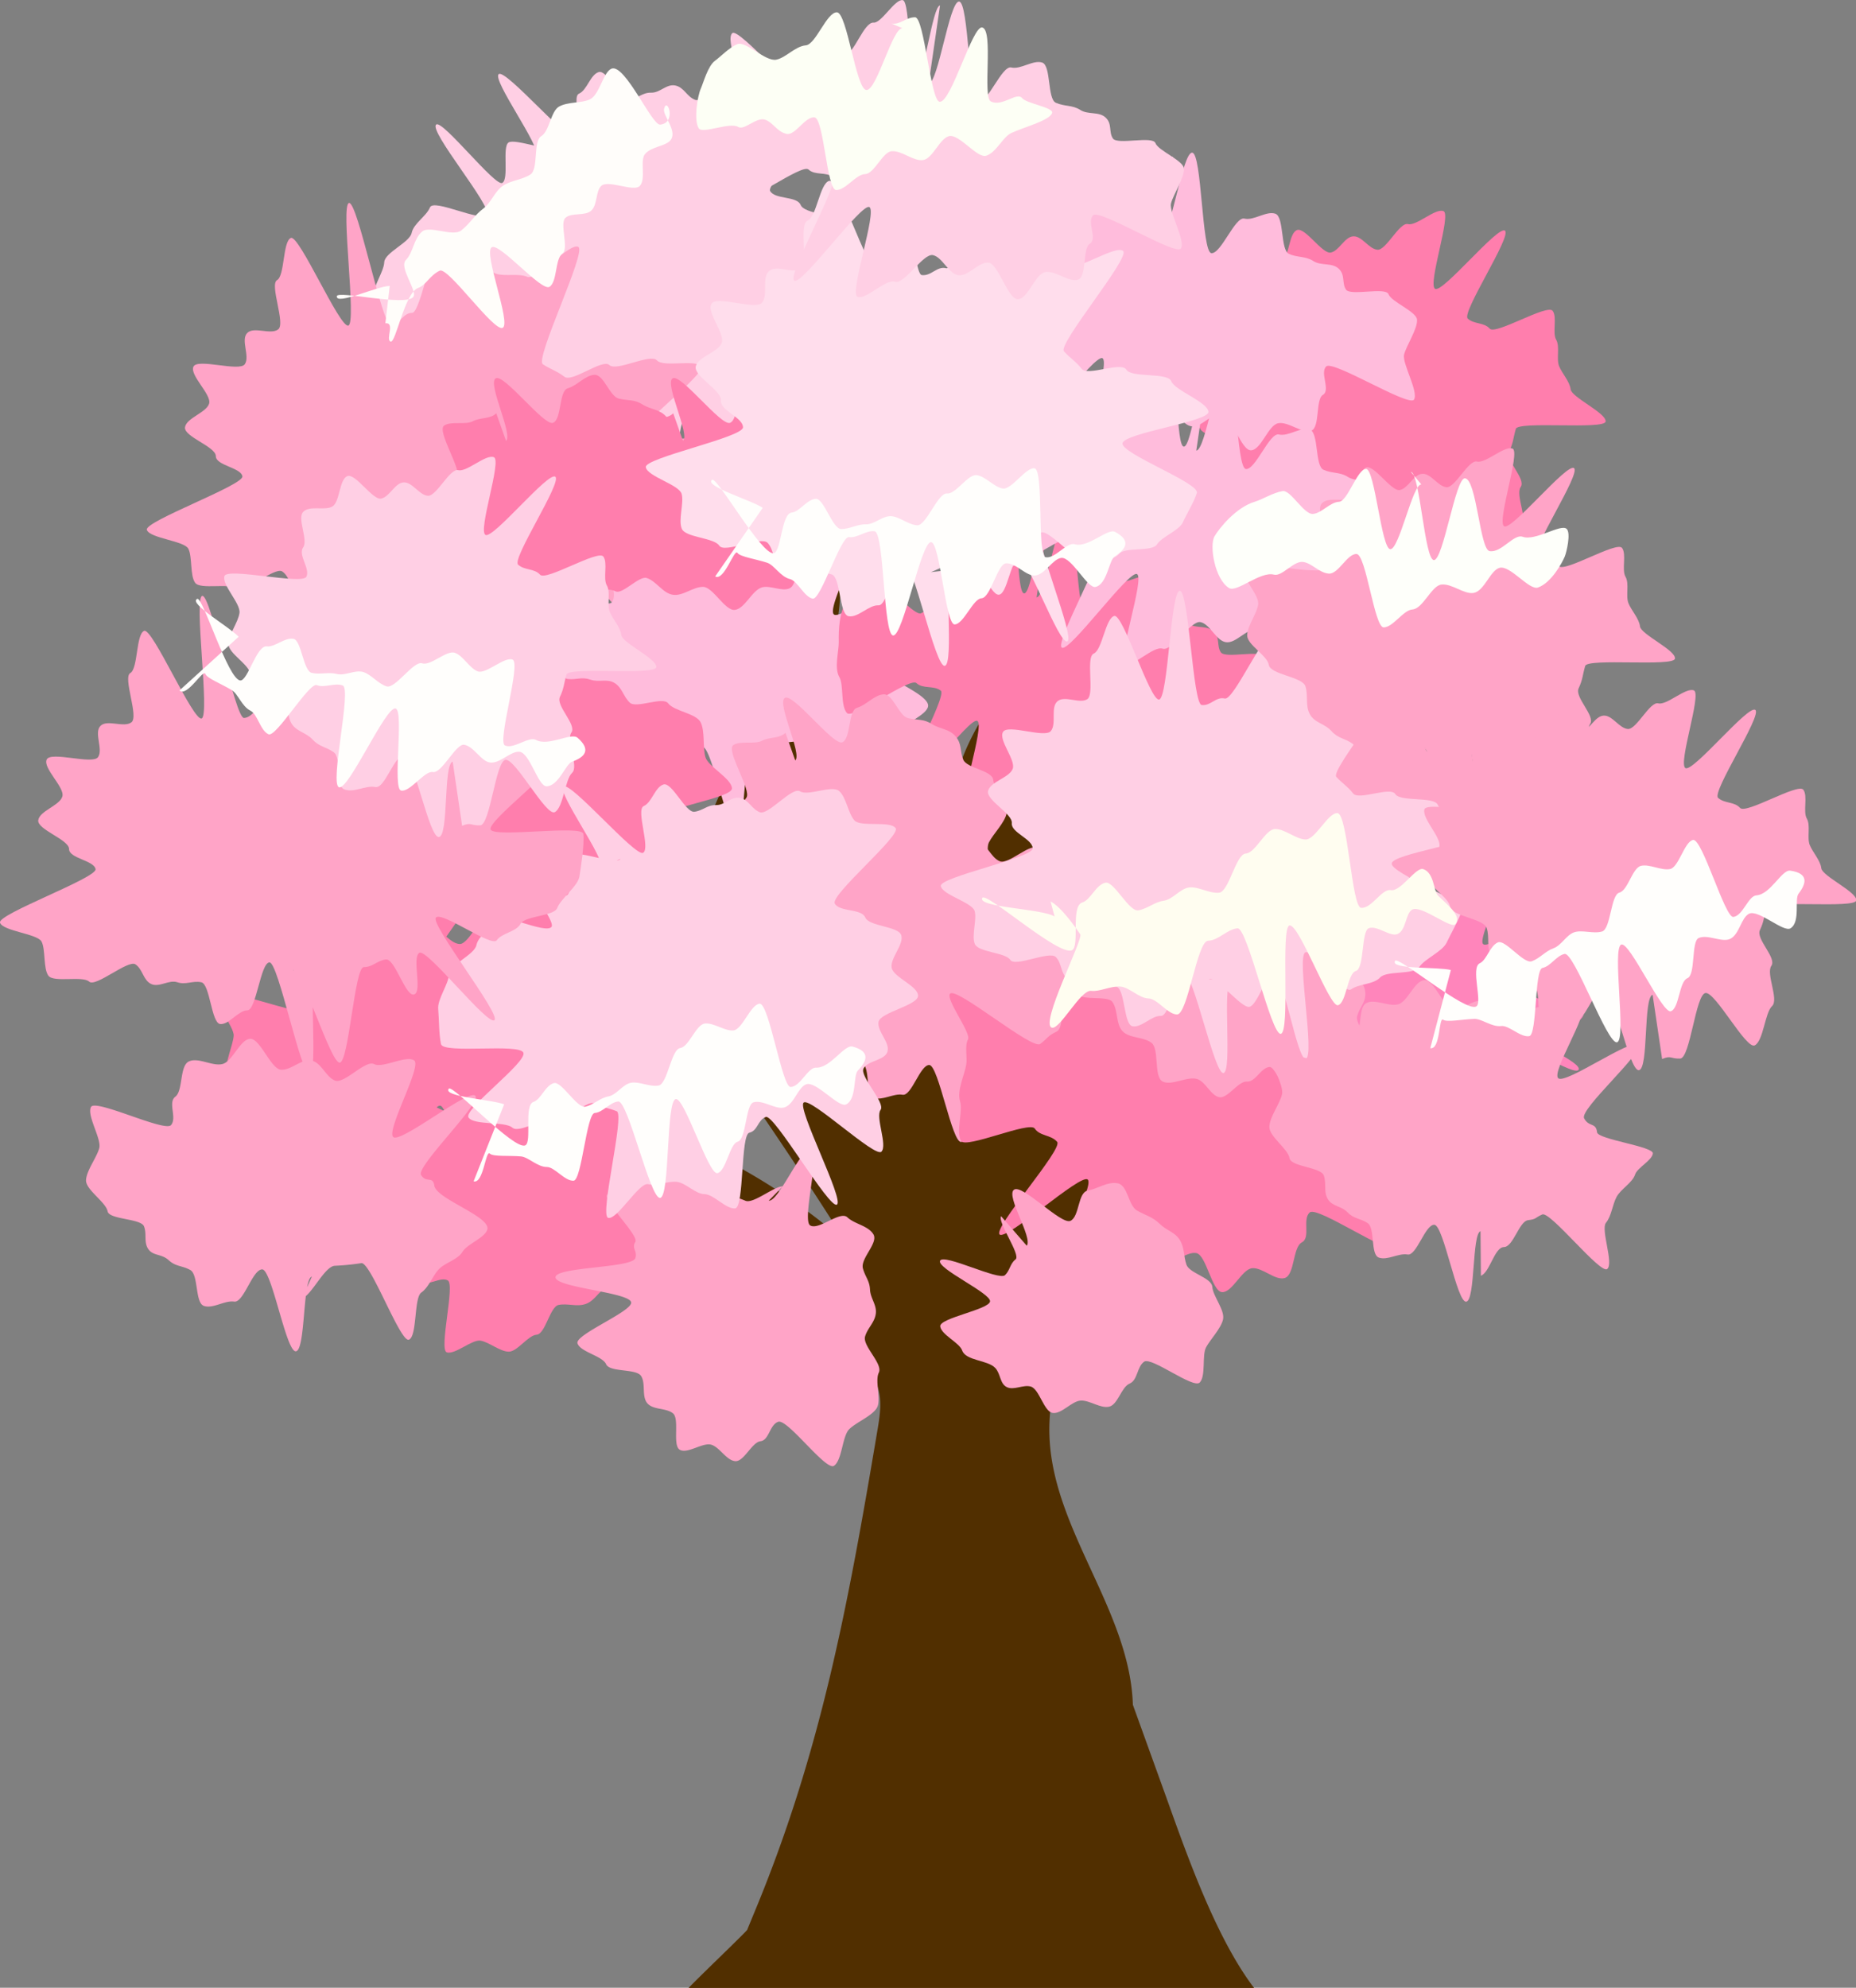 <svg xmlns="http://www.w3.org/2000/svg" viewBox="0 0 429.99 460.38"><rect x="0" y="0" width="429.99" height="460.38" fill="#808080" stroke="none"/><defs><style>.cls-1{fill:#512f00;}.cls-2{fill:#ff7ead;}.cls-3{fill:#ffbcdc;}.cls-4{fill:#ffcfe4;}.cls-5{fill:#ffa4c7;}.cls-6{fill:#ff85bb;}.cls-7{fill:#ffddec;}.cls-8{fill:#fffdfa;}.cls-9{fill:#fffefc;}.cls-10{fill:#fffdf0;}.cls-11{fill:#fdfff5;}.cls-12{fill:#fefffa;}</style></defs><title>アートボード 1</title><g id="レイヤー_3" data-name="レイヤー 3"><path class="cls-1" d="M173.09,447c-1.72,1.89-11.83,11.53-13.55,13.42h131C281.72,448.84,275,429.69,270.1,416l-8-22.15.36,1c-.7-21.89-18.57-40.41-19.33-62.3-.36-10.44,3.23-20.56,6.79-30.37,2.95-8.13,5.92-16.3,10.12-23.85,13.87-24.89,39.42-40.51,63-56.45,5.17-3.49,11-9.2,8.48-14.91A45.09,45.09,0,0,1,305,222.31c-8.34,1.44-17.11.51-25.12,3.24-9.51,3.23-17.15,11.36-27.09,12.84a11.11,11.11,0,0,1-6.64-.73c-4.51-2.28-5.47-8.19-5.87-13.23-1-12.61-1.78-26.23,5-36.91,3.16-5,8-9.7,7.53-15.57-.2-2.31-1.24-4.47-1.55-6.77-1.4-10.36,11.87-17.53,12.62-28-12.1,5.12-23.41,12.54-31.72,22.72s-13.41,23.26-12.61,36.37c.86,14.06,8.21,28.36,3.45,41.61-1.21,3.35-4,6.87-7.55,6.31a9.27,9.27,0,0,1-4.09-2.23c-12.14-9.63-25.1-20.57-28-35.8-1.68-8.92.43-18.07,2.52-26.9l6-25.24c1.89-8,3.78-16.21,2.21-24.23s-7.63-15.78-15.76-16.58c10.51,17.66,4.38,40.53-5.28,58.67-5.84,11-13.14,22.86-10.06,34.89a140,140,0,0,1-52.08-66c-3.69-9.77-8.76-22-19.2-22.24a157.48,157.48,0,0,0,23.57,57.62c6,9,12.88,17.31,19.61,25.74a945.16,945.16,0,0,1,61,85.76A141,141,0,0,0,144.43,259c-6.68-2.05-13.59-3.64-19.73-7a38.51,38.51,0,0,1-18.38-23c1.25,16.41,9.84,33.17,24.85,39.94,4.58,2.07,9.54,3.14,14.15,5.15,16.27,7.1,25.65,24.66,41.07,33.46,6.53,3.73,14.82,6.67,17,13.87,1,3.25.42,6.74-.15,10.08-6.75,40.07-13,74.36-28.65,111.85"/></g><g id="レイヤー_2" data-name="レイヤー 2"><path class="cls-2" d="M324.87,119.39c-2.19.71-.88,17.12-3.17,17.47S315.87,118,313.56,118s-4.35,7.72-6.61,7.28-5,1.42-7.18.55-.56-7.3-2.47-8.62-3.3-1.15-4.86-2.91-3.91-1.85-5-3.92-.3-4.17-1-6.42-8.14-2.69-8.5-5c-.34-2.14-5-4.61-5-6.79s2.25-5,2.55-7.2-4.09-6.44-3.49-8.52,18.09,2.08,19,.13-2-5-.76-6.79-1.52-6.82.08-8.3,5-.12,6.73-1.2,1.53-6.21,3.41-7,5.89,5.64,7.87,5.2,3.15-3.62,5.18-3.75,3.59,2.92,5.61,3.1,5.1-6.44,7.07-5.94,6.35-3.75,8.24-3-3.74,17-1.95,18,14.52-14.7,16.18-13.48-10.14,19-8.62,20.37,3.73.81,5.1,2.33S358.5,70.31,359.72,72c1.09,1.46-.13,5.08.8,6.67s0,4.41.68,6.12,2.47,3.55,2.68,5.39,8.35,5.51,8.1,7.45-20.26-.17-20.8,1.7c-.63,2.17-.54,3.1-1.52,5.18s3.95,6.42,2.65,8.27,1.81,7.8.16,9.33-2,8.05-4,9.09-9.12-12.46-11.42-12.12-3.52,15.11-5.87,15.18-2-.8-4.18.1"/><path class="cls-3" d="M269.15,54.36c2.2-.07,4.79-19.12,7.05-19s2.2,23,4.43,23.27,5.49-8.53,7.66-8,5.06-1.83,7.16-1.14,1.16,8.41,3.16,9.31,3.83.48,5.66,1.66,4.34.29,5.9,1.79.64,3.3,1.67,4.83,9.21-.68,9.85,1.07,6.44,4,6.6,5.86c.18,2.11-2.52,6.1-3,8.13s3.39,8.55,2.31,10.4-18.78-9.19-20.34-7.68,1.09,5.49-.79,6.61c-1.71,1-.62,7.54-2.69,8.29s-5.3-2.19-7.64-1.74-3.92,6.13-6.28,6.28-4.6-8.39-6.93-8.48-4.59,3.23-6.89,2.92-3.65-4.14-5.89-4.65-6.62,6.86-8.79,6.15-6.77,4.32-8.71,3.5,4.62-19.81,2.76-20.78S239.76,101.17,238,100,248.6,77.26,246.94,76s-4.1-.32-5.63-1.74-14.73,8.5-16.1,6.94c-1.55-1.76-.69-6.48-1.77-8.35-1.23-2.11-.09-6-.13-8.09-.06-2.84.11-7,1.81-9.43,1.18-1.7-3.2-11.16-1.46-12.66,1.59-1.37,16.69,16.51,18.7,15.43S244,56.63,246.2,56s1.39-8.15,3.65-8.39c2.1-.22,4.28-7.54,6.55-7.37,1.82.14,4.9-5.49,6.74-5.21s1.26,18.27,3.08,18.47,3.76-17.08,5.56-17.22"/><path class="cls-4" d="M124.12,35.79c1.42-1.5-10.19-17.31-8.58-18.62S132.26,33.6,134,32.51s-1.75-10,.14-10.82,2.6-4.4,4.58-5,5.12,6.61,7.17,6.32,2.95-1.6,5-1.55,3.5-2.07,5.55-1.66,2.63,2.55,4.59,3.32,7.48-6,9.33-4.84,7.32-1.49,9-.11S181.52,23.45,183,25s8.25,0,9.53,1.77-15.23,15.49-14.1,17.48,6.18,1.1,7.06,3.21,7.72,2,8.35,4.14-2.58,5.23-2.24,7.47,6.1,4.23,6.12,6.5-8.83,3.86-9.16,6.11,2.77,4.76,2.05,6.92c-.66,2-4.57,2-5.52,3.83s5.16,7.95,3.94,9.61,1.67,8.2.2,9.67-16.35-12.62-18-11.38S180.7,113,178.88,114,164.36,93,162.42,93.74s-1.81,3.17-3.83,3.65-1.16,17.29-3.26,17.52-5-3.28-7.11-3.3-4.3-2.6-6.4-2.84-4.6,1-6.68.53-7.23,8.42-9.26,7.8,3.93-23.91,2-24.69-3.28-.85-5.18-1.79-7.07,5-9,3.8-8.3,3.3-10,1.79-8.88-.48-10.15-2.35,13.56-12.75,12.71-15-18.59.33-19.09-2-.44-5.82-.65-8.12,2.4-5.75,2.5-8,5.89-4.57,6.35-6.79,3.38-3.83,4.25-5.92,11.8,3.49,13.16,1.67S99.18,30.23,101.07,28.84c1.49-1.1,13.65,14.44,15.29,13.53S116.28,34,117.82,33s9.83,2.4,11,.92"/><path class="cls-5" d="M107.27,134.43c-2,.52.53,22.94-1.54,23.28s-7.24-26-9.32-25.82S93.38,143,91.3,143s-4.24,3.38-6.29,3.17-2.35-9.25-4.37-9.67-3.59.66-5.55,0-4.21,1.28-6.07.4-1.93-3.41-3.64-4.55-9.22,5.4-10.73,4-8.2.28-9.43-1.36-.63-6.08-1.59-7.91-8.94-2.4-9.61-4.36,22.52-10.37,22.14-12.41S50,107.83,50,105.64s-7.43-4.5-7.14-6.67,5-3.41,5.59-5.51-4.57-6.56-3.63-8.55,10.66,1.26,11.9-.56-1-5.6.54-7.21,5.42.49,7.19-.85-2.07-10.4-.26-11.41,1.29-9,3.21-9.77S78.71,76,80.7,75.41s-1.87-28.06.16-28.4,7.62,28.42,9.68,28.28,2.88-2.88,4.94-2.83,5.29-19,7.33-18.81,4,4.79,6,5.22c2.24.48,4,3.84,6.13,4.53s5.15-.17,7.23.72,9.81-8,11.81-6.94-10.12,25.93-8.22,27.18,3.18,1.5,5,2.9,8.79-4.25,10.44-2.7,9.45-2.77,11-1.09,9-.34,10.21,1.41-15.61,14.31-14.74,16.25,21.18-1.15,21.47,1-.54,7.71-.91,9.92-4.38,5.15-5.13,7.25c-.68,1.89-7.54,1.82-8.5,3.66s-4.32,2.13-5.52,3.81-12.67-6.75-14.09-5.26,15.17,22.52,13.55,23.77S133,128.71,131.18,129.67s.74,9-1.23,9.65-4.44-8.33-6.52-8.1-3,1.76-5.15,1.77-3.45,22-5.58,22.13-8.79-22-10.84-21.34"/><path class="cls-2" d="M117.24,102.12c1.66-1.48-4.33-13.24-2.42-14.48s11.3,11.22,13.34,10.28,1.27-7.39,3.41-8,4-3,6.16-3.11,3.5,5,5.66,5.52c2.43.54,3.53.13,5.49,1.36s4,1.07,5.52,2.87.94,3.38,1.77,5.39,6.74,2.48,6.94,4.68,3.55,5.53,3.11,7.72-3.09,4.75-4.12,6.77c-.88,1.74.81,6.66-.47,8.23s-12.93-6.82-14.45-5.49-.55,4.69-2.23,5.78-1.2,5.77-3,6.61-4.57-.78-6.45-.2c-2.3.71-3.89,4.87-6.21,5.2s-5.07-5.31-7.41-5.33-4.65,2.19-7,1.83-3.83-3.18-6.05-3.88c-1.8-.57-5.67,3.95-7.25,3.07s-7.35-.15-8.43-1.61c-1.48-2,10.17-9.21,9.87-11.73-.25-2-16.15-4.51-15.85-6.65s17.06.25,17.89-1.72-.51-2.79.84-4.46-4.85-11-3-12.21c1.61-1.09,4.92-.08,6.64-1s4.07-.47,5.43-1.84"/><path class="cls-5" d="M226,248.16c-2,.59-1.17,16-3.31,16.32s-5.25-17.79-7.4-17.82-4.09,7.26-6.19,6.89-4.68,1.44-6.67.71-.79-6.84-2.6-8-3.12-.91-4.62-2.46-3.53-1.33-4.58-3.07-.26-3.56-.94-5.49-7.6-2-7.94-4c-.37-2.23-4.74-5-4.67-7.29s2.43-5.29,2.93-7.49-2.93-7.21-2-9.27,16.53,4.37,17.9,2.56-.78-5.15,1-6.61.63-6.79,2.65-7.83,5.19.91,7.39.29,3.69-5.36,6-5.59,4.56,6.58,6.82,6.72,4.5-2.37,6.69-1.86,3.1,3.77,5.16,4.6,6.89-4.2,8.83-3.09,7.17-1.51,8.95-.16-7,14.95-5.4,16.5,17.14-9.45,18.55-7.72S248.89,219.87,250,222s2.76.88,3,3.25c.2,1.66,13.18,3.27,12.93,4.92s-3.61,3.27-4.12,4.86c-.62,1.91-3.3,3.35-4.28,5.17s-1.18,4.44-2.46,6,1.86,9.43.28,10.71-13.19-13.46-15.05-12.63-1.21,1.06-3.29,1.32-3.39,6.19-5.59,6.23-3.26,5.88-5.33,6.64"/><path class="cls-3" d="M174.25,174.67c-2.16.57-1.43,17-3.69,17.3s-5.57-19-7.83-19-4.27,7.78-6.49,7.46-4.89,1.7-7,1-1.22-7.25-3.17-8.32-3.36-.75-5-2.27-3.61-.95-4.72-2.57-.29-3.43-1-5.27-8.06-1.54-8.43-3.48c-.42-2.16-5.09-5-5-7.21s2.61-5.33,3.16-7.47-2.93-7.52-1.92-9.49,17.11,5.89,18.55,4.18-.81-5.22,1-6.58.94-7.15,3.14-8.16,5.44,1.2,7.78.6,4-5.61,6.35-5.83,4.82,7,7.21,7.15,4.74-2.6,7.06-2.12,3.35,3.89,5.5,4.65,7-4.86,9-3.83,7.38-2.12,9.28-.85-6.56,16.27-4.83,17.75,17.51-11.23,19-9.56-13.76,16.37-12.57,18.34,2.75.16,3.07,2.45c.44,3.15,13.34,7.23,12.26,10.27-.68,1.9-4.67,3.29-5.75,5.1s-4.13,2.53-5.53,4.08-2.28,4.14-4,5.34-.92,10.15-2.87,10.91-8.84-18-11-17.73a56.93,56.93,0,0,1-6.12.61c-2.39.05-5.39,6.8-7.6,7.54"/><path class="cls-2" d="M108,167.63c1.49-1.5-6.47-14.3-4.74-15.56s12.78,12.78,14.67,11.81.23-8.13,2.24-8.77,3.45-3.37,5.55-3.62,3.75,5.58,5.87,5.78,3.17-.57,5.2.14,3.83-.32,5.61.79,2,3.11,3.51,4.54,7.63-1.51,8.89.16c1.4,1.84,6.48,2.31,7.52,4.39s.46,5.83,1.1,8.05,6,4.92,6.16,7.22-16.11,4.49-16.4,6.79,3.11,4.21,2.28,6.4,2.7,6.14,1.47,8-4.89,1.77-6.48,3.36-.68,6.37-2.53,7.64-7-3.49-9-2.56-2.83,4.12-5,4.67-4.46-1.85-6.68-1.64-4.23,6.7-6.47,6.59-5.69,4.46-7.89,4-.57-16.1-2.71-16.77-10.86,15.71-12.89,14.81c-2.23-1,5-19,3-20.44s-3,.23-4.43-1.79c-1-1.42-12.92,3.09-13.51,1.47s1.5-4.65,1.17-6.33c-.39-2,1.2-4.55,1.15-6.63s-1.13-4.46-.82-6.49-6.13-7.2-5.39-9.1,17.72,4.85,18.93,3.19.5-1.49,2.21-2.72.05-6.88,1.95-7.95.08-6.54,1.51-8.19"/><path class="cls-2" d="M148.64,269.8c1,2.09,15.14.16,15.58,2.4s-16.12,5.64-16.24,7.92,6.47,4.37,5.75,6.55.4,5-.92,6.89-6.42-.72-8.25.82c-1.64,1.38-2.1,2.76-4.07,3.8s-2.73,3.13-4.83,3.84-4.08-.21-6.24.21c-2,.38-3.07,6.76-5.1,6.9s-4.49,4-6.51,3.93-4.48-2.2-6.46-2.55-5.94,3.32-7.84,2.7,2-15.75.22-16.67-4.62,1.51-6.19.25-6.18.78-7.4-.75,0-4.73-.84-6.51-5.37-2.55-5.8-4.5,5.67-4.48,5.69-6.48-2.38-3.77-1.92-5.73,3.49-2.72,4.38-4.66-3.48-6.63-2.28-8.4-.83-6.78.6-8.37,13.3,7.53,14.9,6.12S97.31,241.07,99,239.84c2-1.45,13.61,13,16,11.89s2-2.86,4.62-3.26c1.83-.28,2.88-12.43,4.73-12.34s3.9,3,5.71,3.35c2,.36,3.74,2.62,5.66,3.23s4.46.37,6.25,1.24,8.28-3.56,9.83-2.37-9.06,14.87-7.9,16.44,1,.35,1.51,2.32,5.88,2.16,6.05,4,5.51,2,6.47,3.72"/><path class="cls-2" d="M113.91,258.48c-2.16.44-1.51,19.79-3.76,20s-6-22.46-8.2-22.4-4,9.39-6.22,9.25-4.7,2.64-6.87,2.3-2.45-8.17-4.56-8.75-3.83.14-5.82-.73-4.32.41-6.09-.83-1.15-3.19-2.41-4.56-9.08,2.08-10,.43-7-2.95-7.49-4.79C52,246.37,54,242,54.14,239.89S49.3,232,50.05,230s20.27,5.79,21.55,4-2-5.27-.38-6.72-.69-7.6,1.23-8.71,5.6,1.27,7.82.44,2.81-6.75,5.1-7.29,5.94,7.56,8.25,7.27,4-4,6.29-4,4.26,3.51,6.55,3.65,5.42-7.9,7.67-7.55,6-5.39,8.07-4.89-1.49,20.44.51,21.11,12.7-20.63,14.63-19.78-7,24.32-5.2,25.32,4.1-.34,5.83.83,13.33-10.76,14.93-9.42c1.82,1.51,1.69,6.36,3.07,8.06,1.54,1.91,1,5.91,1.39,8,.52,2.84,1.05,7-.22,9.74-.88,1.89,5.15,10.48,3.69,12.27s-19.48-13.43-21.26-12-1.39,1.72-3.42,2.75.07,8.32-2.12,8.94-3,8.22-5.24,8.42c-1.81.16-3.94,6.27-5.79,6.29s-4.24-18-6.05-17.86-.83,17.59-2.58,18"/><path class="cls-2" d="M240.15,138.36c2.2-.07,4.79-19.12,7.05-19s2.2,23,4.43,23.27,5.49-8.53,7.66-8,5.06-1.83,7.16-1.14,1.16,8.41,3.16,9.31,3.83.48,5.66,1.66,4.34.29,5.9,1.79.64,3.3,1.67,4.83,9.21-.68,9.85,1.07,6.44,4,6.6,5.86c.18,2.11-2.52,6.1-3,8.13s3.39,8.55,2.31,10.4-18.78-9.19-20.34-7.68,1.09,5.49-.79,6.61c-1.71,1-.62,7.54-2.69,8.29s-5.3-2.19-7.64-1.74-3.92,6.13-6.28,6.28-4.6-8.39-6.93-8.48-4.59,3.23-6.89,2.92-3.65-4.14-5.89-4.65-6.62,6.86-8.79,6.15-6.77,4.32-8.71,3.5,4.62-19.81,2.76-20.78S210.76,185.17,209,184s10.61-22.78,8.95-24.05-4.1-.32-5.63-1.74-14.73,8.5-16.1,6.94c-1.55-1.76-.69-6.48-1.77-8.35-1.23-2.11-.09-6-.13-8.09-.06-2.84.11-7,1.81-9.43,1.18-1.7-3.2-11.16-1.46-12.66,1.59-1.37,16.69,16.51,18.7,15.43s1.69-1.45,3.86-2.11,1.39-8.15,3.65-8.39c2.1-.22,4.28-7.54,6.55-7.37,1.82.14,4.9-5.49,6.74-5.21s1.26,18.27,3.08,18.47,3.76-17.08,5.56-17.22"/><path class="cls-2" d="M158.24,102.12c1.66-1.48-4.33-13.24-2.42-14.48s11.3,11.22,13.34,10.28,1.27-7.39,3.41-8,4-3,6.16-3.11,3.5,5,5.66,5.52c2.43.54,3.53.13,5.49,1.36s4,1.07,5.52,2.87.94,3.38,1.77,5.39,6.74,2.48,6.94,4.68,3.55,5.53,3.11,7.72-3.09,4.75-4.12,6.77c-.88,1.74.81,6.66-.47,8.23s-12.93-6.82-14.45-5.49-.55,4.69-2.23,5.78-1.2,5.77-3,6.61-4.57-.78-6.45-.2c-2.3.71-3.89,4.87-6.21,5.2s-5.07-5.31-7.41-5.33-4.65,2.19-7,1.83-3.83-3.18-6.05-3.88c-1.8-.57-5.67,3.95-7.25,3.07s-7.35-.15-8.43-1.61c-1.48-2,10.17-9.21,9.87-11.73-.25-2-16.15-4.51-15.85-6.65s17.06.25,17.89-1.72-.51-2.79.84-4.46-4.85-11-3-12.21c1.61-1.09,4.92-.08,6.64-1s4.07-.47,5.43-1.84"/><path class="cls-5" d="M184.24,176.12c1.66-1.48-4.33-13.24-2.42-14.48s11.3,11.22,13.34,10.28,1.27-7.39,3.41-8,4-3,6.16-3.11,3.5,5,5.66,5.52c2.43.54,3.53.13,5.49,1.36s4,1.07,5.52,2.87.94,3.38,1.77,5.39,6.74,2.48,6.94,4.68,3.55,5.53,3.11,7.72-3.09,4.75-4.12,6.77c-.88,1.74.81,6.66-.47,8.23s-12.93-6.82-14.45-5.49-.55,4.69-2.23,5.78-1.2,5.77-3,6.61-4.57-.78-6.45-.2c-2.3.71-3.89,4.87-6.21,5.2s-5.07-5.31-7.41-5.33-4.65,2.19-7,1.83-3.83-3.18-6.05-3.88c-1.8-.57-5.67,3.95-7.25,3.07s-7.35-.15-8.43-1.61c-1.48-2,10.17-9.21,9.87-11.73-.25-2-16.15-4.51-15.85-6.65s17.06.25,17.89-1.72-.51-2.79.84-4.46-4.85-11-3-12.21c1.61-1.09,4.92-.08,6.64-1s4.07-.47,5.43-1.84"/><path class="cls-5" d="M350.61,185.22c1.23,1.73,14.94-1.12,15.21.77s-16,1.5-16.88,3.42c-.72,1.67,4.93,5.35,3.31,6.86-1.32,1.23-1.47,4-3.42,5.08-1.74.93-5.52-3.54-7.61-2.83-1.91.65-3.19,2-5.29,2.43s-3.49,2.39-5.58,2.69c-2.3.33-4.49-.85-6.85-.72s-4.56,6.34-6.89,6.26-5.44,3.56-7.72,3.26-5-2.66-7.18-3.23c-2.42-.63-7.35,2.36-9.32,1.41-2.32-1.12,4.42-15.08,3-16.53-1.82-1.79-4.57.38-5.09-1.69s-4.89-4.19-4-6.43c.74-1.8,4.19-2.1,5.73-3.79,1.32-1.46.26-5.93,2.06-7.28,1.6-1.2,6.81,3,8.72,1.88s2.27-4.19,4.24-5.1,5,.66,7.45-.09c2.25-.69,3.24-7.19,5.76-7.49,1.83-.22,4-5,5.86-5s3,14.93,4.77,15.09c2.19.2,6.86-16.79,9-16.4s-.09,18.8,1.88,19.44c2.27.73,3.35-.7,5,.31,2.19,1.33,12.25-4.78,12.87-3,.78,2.27-3,4.77-1.15,6.84"/><path class="cls-6" d="M354.26,239c.09,2.12,12.28,7,11.47,8.74s-13.49-6.8-15.24-5.65c-1.52,1,.92,6.82-1.26,7.2-1.78.31-3.45,2.45-5.66,2.26-2-.17-2.78-5.63-4.92-6.17-2-.5-3.75-.17-5.77-.91s-4.21,0-6.12-.89c-2.11-1-3.36-3.09-5.4-4.27s-7.07,2.49-9,1.16-6.33-.17-8.08-1.65-2.8-4.85-4.32-6.51c-1.68-1.85-7.17-2.14-8.3-4-1.33-2.2,11-9.86,10.59-11.86-.55-2.49-3.81-2.35-3.11-4.36s-1.56-6,.44-7.41c1.61-1.1,4.59.37,6.8-.21,1.9-.5,3.49-4.57,5.73-4.72,2-.13,4.09,5.8,6.28,5.92,2,.11,4.18-2.11,6.33-1.79,2.3.34,3.91,3.14,6.35,3.83,2.26.64,6.51-3.9,8.78-2.77,1.65.82,5.92-1.77,7.46-.75s-5.11,13.36-3.68,14.49c1.73,1.36,14.17-9.5,15.71-8s-9.47,14.91-8.17,16.51c1.5,1.85,3.16,1.4,4,3.15,1.12,2.31,12.15,2.79,11.69,4.63-.58,2.33-5,2.48-4.54,5.21"/><path class="cls-2" d="M272.44,238.55c2.23.18,7.09-18,9.34-17.62s-.77,22.61,1.42,23.24,6.61-7.47,8.7-6.64,5.31-.91,7.29.14-.31,8.33,1.5,9.62,3.61,1.21,5.18,2.76,4.15,1.23,5.37,3.08.12,3.68.85,5.62,9.1,1.84,9.37,3.92,5.42,5.39,5.23,7.5c-.22,2.35-3.44,5.76-4.25,8s2.37,8.88,1,10.83-18.2-9.76-20-8.19.3,5.81-1.84,6.94-1.61,7.6-4,8.26c-2.2.62-5.15-2.52-7.52-2.28s-4.57,5.64-6.94,5.54-3.67-8.67-6-9.05-5,2.55-7.22,1.92-3-4.55-5.19-5.4-7.61,5.55-9.65,4.47-7.56,2.85-9.38,1.65,8-18.31,6.28-19.68-18.84,14.26-20.4,12.73,14.74-19.77,13.34-21.44-4-1.3-5.19-3.09-16,4.77-17.08,2.87c-1.23-2.25.49-6.87-.23-9.19-.78-2.52,1.08-6.17,1.45-8.58.25-1.65-.41-4.26.39-5.74s-5.24-9.3-4.16-10.59c1.43-1.72,19,13.08,20.9,11.63s1.63-1.82,3.77-2.84.45-8.22,2.75-8.76,3.75-7.9,6.13-7.93,6.65-5.5,9-5c1.79.38-.7,17.87,1.08,18.42s8.08-15.38,9.86-14.94,1.56,1.06,3.39,1.11"/><path class="cls-5" d="M283.51,212.1c2.21-.17,4.58-13.69,6.86-13.52s2.09,16.41,4.29,16.9,5.53-5.37,7.59-4.53,5,0,6.82,1.18-.43,6.27,1,8c1.6,1.9,2.73,2.17,3.54,4.33s2.61,3.24,2.71,5.57c.09,2.18-1.34,3.21-1.9,5.32s4.07,6.14,2.91,8-.44,6.68-2.12,8.16-5.42,1.88-7.46,2.87c-1.76.85-3.38,6-5.35,6.44s-6.25-13.84-8.27-13.7-3.25,3.53-5.25,3.38-4.47,4-6.41,3.62-3.13-3.49-5-4.17c-2.26-.83-6.11,1.65-8.16.51s-.68-7.5-2.53-8.93-5.08-1-6.7-2.68-1-4.91-2.38-6.81c-1.09-1.54-7.1-.18-7.83-1.83s-5.94-4.61-5.91-6.43c0-2.49,14.2-1,15.48-3.2,1-1.75-10.63-13.79-9.09-15.31s13.85,11.08,15.7,10,1.18-2.56,3.26-3.07,2.75-12.13,4.93-12c1.94.11,4,3,5.91,3.3s3.5,2.16,5.42,1.89"/><path class="cls-5" d="M178.11,278.08c2.33.23,7.57-12.6,9.81-11.89s-2.23,16.48-.2,17.64,6.89-3.49,8.6-1.89,4.72,1.89,6,3.89-3,5.6-2.41,7.92c.54,2,1.55,2.84,1.65,4.92s1.61,3.54,1.34,5.6-1.9,3.28-2.48,5.27c-.64,2.19,4.18,6.3,3.18,8.37s.75,6.48-.56,8.34-4.68,3.17-6.3,4.77-1.64,7.23-3.53,8.47-10.79-11-12.93-10.19c-2,.71-2.08,4.26-4.09,4.5s-3.84,4.81-5.88,4.61-3.54-3.19-5.5-3.8-5.48,2.16-7.29,1.18,0-7.14-1.61-8.45-4.58-.74-5.94-2.34-.32-4.49-1.43-6.29-7.27-.81-8.12-2.75-6-2.82-6.63-4.84,12.82-7.43,12.43-9.5c-.44-2.34-17.53-3.38-17.52-5.8s17.72-2.11,18.49-4.42c.55-1.63-.92-2.29,0-3.76s-7.63-9.62-6.53-10.93c1.26-1.5,4.85-1.54,6.33-2.85s4.3-1.3,6-2.33,3.22-3.08,5-3.75,3.8-8.18,5.73-8.33S166,276,168,276.54a34.22,34.22,0,0,1,4.7,1.56c1.83.78,6.64-3.37,8.65-3.33"/><path class="cls-4" d="M139.12,200.79c1.42-1.5-10.19-17.31-8.58-18.62S147.26,198.6,149,197.51s-1.75-10,.14-10.82,2.6-4.4,4.58-5,5.12,6.61,7.17,6.32,2.95-1.6,5-1.55,3.5-2.07,5.55-1.66,2.63,2.55,4.59,3.32,7.48-6,9.33-4.84,7.32-1.49,9-.11,2.14,5.28,3.61,6.86,8.25,0,9.53,1.77-15.23,15.49-14.1,17.48,6.18,1.1,7.06,3.21,7.72,2,8.35,4.14-2.58,5.23-2.24,7.47,6.1,4.23,6.12,6.5-8.83,3.86-9.16,6.11,2.77,4.76,2.05,6.92c-.66,2-4.57,2-5.52,3.83s5.16,7.95,3.94,9.61,1.67,8.2.2,9.67-16.35-12.62-18-11.38S195.7,278,193.88,279s-14.52-21.05-16.46-20.3-1.81,3.17-3.83,3.65-1.16,17.29-3.26,17.52-5-3.28-7.11-3.3-4.3-2.6-6.4-2.84-4.6,1-6.68.53-7.23,8.42-9.26,7.8,3.93-23.91,2-24.69-3.28-.85-5.18-1.79-7.07,5-9,3.8-8.3,3.3-10,1.79-8.88-.48-10.15-2.35,13.56-12.75,12.71-15-18.59.33-19.09-2-.44-5.82-.65-8.12,2.4-5.75,2.5-8,5.89-4.57,6.35-6.79,3.38-3.83,4.25-5.92,11.8,3.49,13.16,1.67-13.64-19.43-11.76-20.82c1.49-1.1,13.65,14.44,15.29,13.53s-.08-8.34,1.46-9.36,9.83,2.4,11,.92"/><path class="cls-3" d="M277.15,104.36c2.2-.07,4.79-19.12,7.05-19s2.2,23,4.43,23.27,5.49-8.53,7.66-8,5.06-1.83,7.16-1.14,1.16,8.41,3.16,9.31,3.83.48,5.66,1.66,4.34.29,5.9,1.79.64,3.3,1.67,4.83,9.21-.68,9.85,1.07,6.44,4,6.6,5.86c.18,2.11-2.52,6.1-3,8.13s3.39,8.55,2.31,10.4-18.78-9.19-20.34-7.68,1.09,5.49-.79,6.61c-1.71,1-.62,7.54-2.69,8.29s-5.3-2.19-7.64-1.74-3.92,6.13-6.28,6.28-4.6-8.39-6.93-8.48-4.59,3.23-6.89,2.92-3.65-4.14-5.89-4.65-6.62,6.86-8.79,6.15-6.77,4.32-8.71,3.5,4.62-19.81,2.76-20.78S247.76,151.17,246,150s10.61-22.78,8.95-24.05-4.1-.32-5.63-1.74-14.73,8.5-16.1,6.94c-1.55-1.76-.69-6.48-1.77-8.35-1.23-2.11-.09-6-.13-8.09-.06-2.84.11-7,1.81-9.43,1.18-1.7-3.2-11.16-1.46-12.66,1.59-1.37,16.69,16.51,18.7,15.43s1.69-1.45,3.86-2.11,1.39-8.15,3.65-8.39c2.1-.22,4.28-7.54,6.55-7.37,1.82.14,4.9-5.49,6.74-5.21s1.26,18.27,3.08,18.47,3.76-17.08,5.56-17.22"/><path class="cls-5" d="M237.88,288.52c1.42-1.91-4.85-11.4-3-12.95s11,8.23,13.13,7.18,1.66-6.57,4-7,4.55-2.14,6.93-1.69,2.43,5.15,4.48,6.31,3.55,1.42,5.23,3.06,3.5,1.89,4.66,3.72.86,3.68,1.55,5.73,5.84,3,6,5.18,3,5.43,2.48,7.57-2.92,4.55-3.92,6.41,0,6.58-1.46,8.15-11.16-6-12.88-4.82-1.45,4.27-3.38,5.08-2.71,4.92-4.76,5.35-4.39-1.48-6.5-1.42-4.43,3.13-6.52,2.87-3.11-5.56-5.13-6.12c-1.76-.49-3.91.94-5.54.13s-1.41-3.09-2.67-4.43c-1.76-1.88-6.83-1.63-7.67-4.06-.63-1.8-4.84-3.63-5.08-5.57s11.32-3.89,11.54-5.79S217,293.79,217.79,292s13.63,4.7,15.05,3.33c1.17-1.13,1.14-2.65,2.44-3.65s-4.24-8.64-3.35-10"/><path class="cls-7" d="M220.63,131.94c-2.14.65.47,21.87-1.75,22.27s-7.35-24.48-9.6-24.35-3.52,10.47-5.76,10.34-4.73,2.94-6.93,2.52-1.78-9-3.9-9.68-3.71.12-5.7-.9-4.44.37-6.24-1-1.36-3.73-2.9-5.4-10,2.5-11.21.64-7.77-1.86-8.67-3.89.56-6-.06-8.13-7.94-4-8.29-6.16,22.57-6.9,22.52-9.24-5.36-3.87-5.12-6.2-6.37-5.64-5.82-7.91,5.17-3.25,6-5.42-3.54-7.05-2.38-9.07,10.25,1.56,11.73-.26-.15-5.76,1.62-7.31,5.39.67,7.3-.52S185,52,187.1,51.1s2.82-8.61,5-9.21,8.75,20.77,11,20.46,2.8-26.62,5.06-26.64,3.15,27.72,5.39,28,3.47-2.13,5.65-1.59,9.56-16.27,11.67-15.49,3.17,5.57,5.19,6.58,2.88,4.55,4.79,5.76,4.9,1.18,6.69,2.56,11-4.92,12.67-3.39S245,79.69,246.49,81.36s2.74,2.3,4.11,4.07,9.16-1.77,10.35.19,9.59.55,10.41,2.68,8.35,4.76,8.61,7.06-19.57,4.9-19.91,7.31,17.94,9.2,17.22,11.52c-.61,2-2.38,4.86-3.23,6.77s-4.89,3.34-6,5.12-7.49.56-8.78,2.18-4.6,1.42-6.11,2.82-10.25-8.82-12-7.72,8.05,24.46,6.1,25.19-9.07-19.34-11.16-19.07-2.69,8.24-4.74,8.26-5-8.76-7.06-8.59-6.7,2.62-8.63,3.36"/><path class="cls-5" d="M73.27,225.43c-2,.52.53,22.94-1.54,23.28s-7.24-26-9.32-25.82S59.38,234,57.3,234s-4.24,3.38-6.29,3.17-2.35-9.25-4.37-9.67-3.59.66-5.55,0-4.21,1.28-6.07.4-1.93-3.41-3.64-4.55-9.22,5.4-10.73,4-8.2.28-9.43-1.36-.63-6.08-1.59-7.91S.68,215.67,0,213.7s22.52-10.37,22.14-12.41S16,198.83,16,196.64s-7.43-4.5-7.14-6.67,5-3.41,5.59-5.51-4.57-6.56-3.63-8.55,10.66,1.26,11.9-.56-1-5.6.54-7.21,5.42.49,7.19-.85-2.07-10.4-.26-11.41,1.29-9,3.21-9.77S44.71,167,46.7,166.41s-1.87-28.06.16-28.4,7.62,28.42,9.68,28.28,2.88-2.88,4.94-2.83,5.29-19,7.33-18.81,4,4.79,6,5.22c2.24.48,4,3.84,6.13,4.53s5.15-.17,7.23.72,9.81-8,11.81-6.94-10.12,25.93-8.22,27.18,3.18,1.5,5,2.9,8.79-4.25,10.44-2.7,9.45-2.77,11-1.09,9-.34,10.21,1.41-15.61,14.31-14.74,16.25,21.18-1.15,21.47,1-.54,7.71-.91,9.92-4.38,5.15-5.13,7.25c-.68,1.89-7.54,1.82-8.5,3.66s-4.32,2.13-5.52,3.81-12.67-6.75-14.09-5.26,15.17,22.52,13.55,23.77S99,219.71,97.18,220.67s.74,9-1.23,9.65-4.44-8.33-6.52-8.1-3,1.76-5.15,1.77-3.45,22-5.58,22.13-8.79-22-10.84-21.34"/><path class="cls-5" d="M72.25,295.67c-2.16.57-1.43,17-3.69,17.3S63,294,60.74,294s-4.27,7.78-6.49,7.46-4.89,1.7-7,1-1.22-7.25-3.17-8.32-3.36-.75-5-2.27-3.61-.95-4.72-2.57-.29-3.43-1-5.27-8.06-1.54-8.43-3.48c-.42-2.16-5.09-5-5-7.21S22.46,268,23,265.88s-2.93-7.52-1.92-9.49,17.11,5.89,18.55,4.18-.81-5.22,1-6.58.94-7.15,3.14-8.16,5.44,1.2,7.78.6,4-5.61,6.35-5.83,4.82,7,7.21,7.15,4.74-2.6,7.06-2.12,3.35,3.89,5.5,4.65,7-4.86,9-3.83,7.38-2.12,9.28-.85-6.56,16.27-4.83,17.75,17.51-11.23,19-9.56-13.76,16.37-12.57,18.34,2.75.16,3.07,2.45c.44,3.15,13.34,7.23,12.26,10.27-.68,1.9-4.67,3.29-5.75,5.1s-4.13,2.53-5.53,4.08-2.28,4.14-4,5.34-.92,10.15-2.87,10.91-8.84-18-11-17.73a56.93,56.93,0,0,1-6.12.61c-2.39.05-5.39,6.8-7.6,7.54"/><path class="cls-4" d="M285.12,227.46c-2,.61.43,20.68-1.67,21.06s-6.94-23.16-9.07-23-3.33,9.91-5.45,9.78-4.47,2.78-6.55,2.39-1.69-8.48-3.7-9.15-3.51.12-5.39-.85-4.19.35-5.9-.92-1.29-3.52-2.75-5.09-9.45,2.39-10.58.64-7.35-1.74-8.2-3.65.52-5.66-.06-7.67-7.51-3.74-7.84-5.8,21.34-6.52,21.29-8.72-5.07-3.64-4.84-5.83-6-5.32-5.5-7.46,4.89-3.05,5.7-5.1-3.35-6.66-2.24-8.56,9.68,1.5,11.08-.21-.14-5.44,1.53-6.89,5.09.65,6.9-.48-.43-9.75,1.53-10.59,2.68-8.14,4.74-8.7,8.26,19.65,10.38,19.36,2.65-25.17,4.79-25.19,3,26.22,5.09,26.46,3.28-2,5.35-1.51,9-15.4,11-14.66,3,5.26,4.91,6.21,2.73,4.3,4.53,5.43,4.63,1.1,6.32,2.4,10.4-4.67,12-3.23-14.36,20.42-12.92,22,2.59,2.16,3.89,3.84,8.65-1.7,9.78.15,9.06.49,9.84,2.5,7.9,4.49,8.15,6.66-18.5,4.61-18.83,6.88,17,8.7,16.28,10.88-2.57,5.37-3.55,7.46-5.09,3.76-6.35,5.66-7.53.76-9.07,2.43-4.89,1.42-6.72,2.75-8.5-9.44-10.61-8.56,2.38,24.33.06,24.64c-1.91.25-5.25-19.81-7.19-19.79s-4,7.61-5.92,7.77-7.52-7.13-9.34-6.43"/><path class="cls-5" d="M343,285.16c-2,.59-1.17,16-3.31,16.32s-5.25-17.79-7.4-17.82-4.09,7.26-6.19,6.89-4.68,1.44-6.67.71-.79-6.84-2.6-8-3.12-.91-4.62-2.46-3.53-1.33-4.58-3.07-.26-3.56-.94-5.49-7.6-2-7.94-4c-.37-2.23-4.74-5-4.67-7.29s2.43-5.29,2.93-7.49-2.93-7.21-2-9.27,16.53,4.37,17.9,2.56-.78-5.15,1-6.61.63-6.79,2.65-7.83,5.19.91,7.39.29,3.69-5.36,6-5.59,4.56,6.58,6.82,6.72,4.5-2.37,6.69-1.86,3.1,3.77,5.16,4.6,6.89-4.2,8.83-3.09,7.17-1.51,8.95-.16-7,14.95-5.4,16.5,17.14-9.45,18.55-7.72S365.89,256.87,367,259s2.76.88,3,3.25c.2,1.66,13.18,3.27,12.93,4.92s-3.61,3.27-4.12,4.86c-.62,1.91-3.3,3.35-4.28,5.17s-1.18,4.44-2.46,6,1.86,9.43.28,10.71-13.19-13.46-15.05-12.63-1.21,1.06-3.29,1.32-3.39,6.19-5.59,6.23-3.26,5.88-5.33,6.64"/><path class="cls-5" d="M340.87,174.39c-2.19.71-.88,17.12-3.17,17.47S331.87,173,329.56,173s-4.35,7.72-6.61,7.28-5,1.42-7.18.55-.56-7.3-2.47-8.62-3.3-1.15-4.86-2.91-3.91-1.85-5-3.92-.3-4.17-1-6.42-8.14-2.69-8.5-5c-.34-2.14-5-4.61-5-6.79s2.25-5,2.55-7.2-4.09-6.44-3.49-8.52,18.09,2.08,19,.13-2-5-.76-6.79-1.52-6.82.08-8.3,5-.12,6.73-1.2,1.53-6.21,3.41-7,5.89,5.64,7.87,5.2,3.15-3.62,5.18-3.75,3.59,2.92,5.61,3.1,5.1-6.44,7.07-5.94,6.35-3.75,8.24-3-3.74,17-1.95,18,14.52-14.7,16.18-13.48-10.14,19-8.62,20.37,3.73.81,5.1,2.33,13.43-5.85,14.65-4.21c1.09,1.46-.13,5.08.8,6.67s0,4.41.68,6.12,2.47,3.55,2.68,5.39,8.35,5.51,8.1,7.45-20.26-.17-20.8,1.7c-.63,2.17-.54,3.1-1.52,5.18s3.95,6.42,2.65,8.27,1.81,7.8.16,9.33-2,8.05-4,9.09-9.12-12.46-11.42-12.12-3.52,15.11-5.87,15.18-2-.8-4.18.1"/><path class="cls-5" d="M382.87,230.39c-2.19.71-.88,17.12-3.17,17.47S373.87,229,371.56,229s-4.35,7.72-6.61,7.28-5,1.42-7.18.55-.56-7.3-2.47-8.62-3.3-1.15-4.86-2.91-3.91-1.85-5-3.92-.3-4.17-1-6.42-8.14-2.69-8.5-5c-.34-2.14-5-4.61-5-6.79s2.25-5,2.55-7.2-4.09-6.44-3.49-8.52,18.09,2.08,19,.13-2-5-.76-6.79-1.52-6.82.08-8.3,5-.12,6.73-1.2,1.53-6.21,3.41-7,5.89,5.64,7.87,5.2,3.15-3.62,5.18-3.75,3.59,2.92,5.61,3.1,5.1-6.44,7.07-5.94,6.35-3.75,8.24-3-3.74,17-1.95,18,14.52-14.7,16.18-13.48-10.14,19-8.62,20.37,3.73.81,5.1,2.33,13.43-5.85,14.65-4.21c1.09,1.46-.13,5.08.8,6.67s0,4.41.68,6.12,2.47,3.55,2.68,5.39,8.35,5.51,8.1,7.45-20.26-.17-20.8,1.7c-.63,2.17-.54,3.1-1.52,5.18s3.95,6.42,2.65,8.27,1.81,7.8.16,9.33-2,8.05-4,9.09-9.12-12.46-11.42-12.12-3.52,15.11-5.87,15.18-2-.8-4.18.1"/><path class="cls-4" d="M104.87,176.39c-2.19.71-.88,17.12-3.17,17.47S95.87,175,93.56,175s-4.35,7.72-6.61,7.28-5,1.42-7.18.55-.56-7.3-2.47-8.62S74,173,72.43,171.29s-3.91-1.85-5-3.92-.3-4.17-1-6.42-8.14-2.69-8.5-5c-.34-2.14-5-4.61-5-6.79s2.25-5,2.55-7.2-4.09-6.44-3.49-8.52,18.09,2.08,19,.13-2-5-.76-6.79-1.52-6.82.08-8.3,5-.12,6.73-1.2,1.53-6.21,3.41-7,5.89,5.64,7.87,5.2,3.15-3.62,5.18-3.75,3.59,2.92,5.61,3.1,5.1-6.44,7.07-5.94,6.35-3.75,8.24-3-3.74,17-1.95,18,14.52-14.7,16.18-13.48-10.14,19-8.62,20.37,3.73.81,5.1,2.33,13.43-5.85,14.65-4.21c1.09,1.46-.13,5.08.8,6.67s0,4.41.68,6.12,2.47,3.55,2.68,5.39,8.35,5.51,8.1,7.45-20.26-.17-20.8,1.7c-.63,2.17-.54,3.1-1.52,5.18s3.95,6.42,2.65,8.27,1.81,7.8.16,9.33-2,8.05-4,9.09-9.12-12.46-11.42-12.12-3.52,15.11-5.87,15.18-2-.8-4.18.1"/><path class="cls-4" d="M215.15,19.36c2.2-.07,4.79-19.12,7.05-19s2.2,23,4.43,23.27,5.49-8.53,7.66-8,5.06-1.83,7.16-1.14,1.16,8.41,3.16,9.31,3.83.48,5.66,1.66,4.34.29,5.9,1.79.64,3.3,1.67,4.83,9.21-.68,9.85,1.07,6.44,4,6.6,5.86c.18,2.11-2.52,6.1-3,8.13s3.39,8.55,2.31,10.4-18.78-9.19-20.34-7.68,1.09,5.49-.79,6.61c-1.71,1-.62,7.54-2.69,8.29s-5.3-2.19-7.64-1.74-3.92,6.13-6.28,6.28-4.6-8.39-6.93-8.48-4.59,3.23-6.89,2.92-3.65-4.14-5.89-4.65-6.62,6.86-8.79,6.15-6.77,4.32-8.71,3.5,4.62-19.81,2.76-20.78S185.76,66.17,184,65,194.6,42.26,192.94,41s-4.1-.32-5.63-1.74-14.73,8.5-16.1,6.94c-1.55-1.76-.69-6.48-1.77-8.35-1.23-2.11-.09-6-.13-8.09-.06-2.84.11-7,1.81-9.43,1.18-1.7-3.2-11.16-1.46-12.66,1.59-1.37,16.69,16.51,18.7,15.43S190,21.63,192.2,21s1.39-8.15,3.65-8.39c2.1-.22,4.28-7.54,6.55-7.37,1.82.14,4.9-5.49,6.74-5.21s1.26,18.27,3.08,18.47S216,1.41,217.78,1.26"/><path class="cls-8" d="M90.29,66.23c-2.88,0-12.41,4.56-12.27,2.39.09-1.43,16.08,2.44,17.74.14,1-1.42-3.41-6.81-1.72-8.54s1.76-4.84,3.73-6.57c1.75-1.53,7.13,1.28,9.11-.29s3.12-3.59,5.1-5.06c1.82-1.35,2.64-4,4.53-5.27s4.47-1.38,6.38-2.62.58-7.71,2.5-8.87,2.2-5.79,4.14-6.86c2.1-1.16,5.21-.73,7.16-1.68,2.23-1.08,3.07-6.36,5-7.1C144.8,14.74,151,29,152.93,28.86c3.89-.33,1.63-6.6.92-3.66-.37,1.54,3.06,5,1.59,7.14-1,1.54-4.52,1.55-6,3.33-1.27,1.5.31,5.8-1.23,7.41-1.39,1.46-7.37-1.54-8.94,0-1.3,1.26-.83,4.4-2.3,5.71s-4.4.38-5.92,1.61.84,7.15-.74,8.3c-1.77,1.28-1.16,6.54-3,7.73s-11.54-10.26-13.39-9.16c-2,1.2,4.55,17.57,2.55,18.65s-12.63-14.17-14.6-13.23c-2.33,1.11-3.12,3.32-5,4-3.14,1.13-5.18,12.93-6.39,12.42s1.13-4.47-1.2-4.24"/><path class="cls-9" d="M55.29,147.48c-2.1-2.28-11.78-7.78-9.59-8.78,1.28-.58,7.14,18.84,10,18.9,1.77,0,3.74-8.23,6.15-7.9,1.8.24,4.11-2.13,6.15-1.74,1.84.35,2.25,7.43,4.22,7.88s3.87-.24,5.8.25,4.19-1,6.08-.46,3.46,2.73,5.48,3.34,6.24-6,8.23-5.34,5.61-3.11,7.57-2.43,3.37,3.56,5.29,4.29,6.21-3.49,8.09-2.72c2,.84-3.59,19-1.79,19.88,2.05.95,5.52-2.2,7.2-1.28,2.91,1.59,8.15-1.81,9.65-.49,3.23,2.83,1.63,4.49-1.28,5.53-1.51.54-3.12,5.66-5.92,5.7-2,0-3.86-7.8-6.31-8-2.06-.16-4.45,2.78-6.78,2.49-2.1-.27-3.74-3.74-6-4.11-1.91-.31-5.19,6.72-7.25,6.32-1.91-.37-5.33,4.76-7.37,4.28s.74-18.47-1.26-19c-2.25-.64-10.89,19-13.11,18.25s3-22.78.85-23.58c-1.86-.69-4.24.64-6-.08S64,170.82,62.22,170.07c-1.91-.83-2.55-4.67-4.2-5.47-2-1-2.86-3.88-4.32-4.76-2.44-1.47-5.76-2.75-6.13-3.76-.47-1.26-4.23,5.45-6,3.84"/><path class="cls-10" d="M244.32,212.26c-2.84-1.8-18-2.11-16.74-4.3.86-1.51,17.73,13.59,20.77,12.12,1.88-.91-.37-10.24,2.41-11.07,1.9-.57,3.11-4.07,5.32-4.57,2-.45,5.48,6.79,7.65,6.4s3.73-1.92,5.89-2.23,3.77-2.83,5.91-3.07,4.59,1.42,6.89,1.22,3.9-8.94,6.18-9.07,4.51-5.61,6.78-5.68,4.88,2.41,7.13,2.42,5.13-6.2,7.34-6.11c2.4.1,3.3,21.74,5.47,21.94,2.45.23,4.8-4.47,6.87-4.1,2.37.43,5.83-5.45,7.54-4.87,2.57.88,2.35,5,3.43,6.13,1.63,1.71,5.74,4.68,4,6.64-1,1.18-7.93-4.55-10-3.38-1.54.87-1.38,4.8-3.39,5.65-1.7.72-4.66-2.05-6.64-1.36-1.78.62-1,9.32-3,9.91s-2.19,7.43-4.16,7.94-9-19-11.24-18.47c-2.08.46.25,24.72-2,25.09S289,214.74,286.7,215c-2.54.27-4.28,2.77-6.83,2.89s-4.66,17-7.16,17.07c-2.2,0-4.53-3.67-6.68-3.72s-4.41-2.61-6.5-2.75c-2.3-.15-4.74,1.25-6.75,1-2.42-.29-7.23,9-9.07,8.53-2.95-.71,7.34-20.53,6.56-21.64-1-1.43-4.4-6.37-6.88-7.59"/><path class="cls-11" d="M209.09,6.55c-2.3-.28-5.93,14.42-8.36,14.3s-4.47-18-6.85-18-4.88,7.45-7.19,7.65c-2.48.22-4.63,2.89-6.85,3.32-2.54.5-7-4.39-9-3.6-1.81.71-4,3-5.2,3.86-1.64,1.19-2.68,5.1-3.27,6.42-.82,1.83-1.66,7.39-.49,9.22.88,1.37,7.14-1.5,9.14-.32,1.47.88,4.17-2.37,6.25-1.67,1.86.63,2.77,2.84,5,3.28,2,.4,4.26-4.07,6.43-3.82s2.83,16.72,5,16.82,4.61-3.65,6.72-3.69,4.07-5.13,6.14-5.3c2.39-.2,5.07,2.4,7.31,2.05s3.82-5,6-5.54c2.38-.56,6.52,5.23,8.63,4.53,2.37-.79,3.81-4.32,5.77-5.24,3-1.41,8.9-2.87,9.48-4.66.41-1.26-6-2.2-6.93-3.43-1.24-1.55-4.56,2.08-7.26.77-2-1,.7-16.53-2-17.14-2.25-.52-7.16,17.37-9.84,17.21C215.58,23.51,214.16,4,212,4s-3.39,1.77-5.42,1.46"/><path class="cls-12" d="M329.29,112.2c-2-.19-5.11,15.09-7.19,15s-3.56-18.57-5.61-18.59-4.27,7.54-6.29,7.61-4,2.63-6,2.81c-2.13.19-5.15-5.6-7.06-5.29-2.19.36-4.65,1.93-6.42,2.46-4.42,1.32-8.29,6.21-9.34,8-1.26,2.15.07,10,3.37,12,1.81,1.09,7.22-3.94,10.39-3.11,1.94.51,4.52-3.28,6.81-2.93,2.05.32,3.64,2.5,5.88,2.69s4.24-4.61,6.45-4.54,4.11,17,6.28,17,4.52-4,6.65-4.15c2.45-.15,4.43-5.51,6.72-5.77,2.45-.29,5.25,2.33,7.5,1.93,2.47-.44,3.83-5.26,6-5.81,2.49-.63,6.84,5.3,8.9,4.56,3.11-1.11,5.58-5.73,6.18-7.15.42-1,1.47-5.45.45-6.42-1.33-1.27-7.25,2.88-10.2,1.82-2.06-.74-4.92,3.8-7.66,3.32-2.27-.39-3-16.74-5.72-16.86-2.18-.1-5,19-7.18,18.94s-3.23-20.17-5.33-20.42"/><path class="cls-9" d="M116.8,255.77c-2.89-1.12-14.36-1.77-12.83-3.62.89-1.09,15.13,14.33,17.72,13.12,1.61-.75-.39-9.29,1.91-10.06,1.72-.57,2.72-3.81,4.72-4.36,1.8-.49,5.34,5.91,7.31,5.45s3.35-2,5.3-2.36,3.31-2.8,5.24-3.16,4.32,1,6.4.64,2.93-8.38,5-8.68,3.65-5.43,5.71-5.68,4.61,1.79,6.65,1.59,4-6.06,6.06-6.19c2.19-.14,5.19,19.34,7.17,19.29,2.26-.05,4-4.56,5.89-4.47,3.31.15,6.54-5.41,8.47-4.89,4.15,1.12,3.38,3.33,1.23,5.54-1.12,1.15-.22,6.6-2.72,7.86-1.74.88-7-5.55-9.29-4.65-1.92.76-2.73,4.56-4.95,5.32-2,.68-5-1.82-7.24-1.15-1.85.56-1.63,8.57-3.66,9.12-1.88.51-2.65,6.82-4.69,7.28s-7.59-17.53-9.64-17.16c-2.31.41-1.3,22.58-3.62,22.89s-7.42-22.56-9.71-22.33c-2,.2-3.51,2.51-5.44,2.66s-3,15.6-4.91,15.69c-2.08.1-4.36-3.18-6.19-3.18-2.2,0-4.28-2.3-6-2.45-2.84-.24-6.43.1-7.21-.65-1-.93-1.45,7.07-3.76,6.42"/><path class="cls-9" d="M336.13,224.66c-3-.77-14.21-.1-12.92-2.12.76-1.19,16.38,12.06,18.81,10.55,1.51-.94-1.38-9,.82-10,1.64-.77,2.28-4,4.2-4.83,1.73-.71,5.95,5.07,7.85,4.37s3.11-2.32,5-3,3-3.12,4.85-3.72,4.39.42,6.42-.17,2-8.49,4-9,3-5.71,5-6.2,4.77,1.17,6.78.73,3.31-6.36,5.3-6.73c2.16-.4,7.38,18.11,9.35,17.83,2.24-.32,3.43-4.89,5.34-5,3.3-.25,5.85-6,7.83-5.72,4.26.62,3.8,2.89,1.92,5.34-1,1.28.49,6.48-1.84,8-1.63,1.08-7.53-4.51-9.68-3.34-1.81,1-2.2,4.78-4.32,5.8-1.91.92-5.19-1.13-7.29-.2-1.77.78-.67,8.53-2.62,9.31s-1.86,6.95-3.83,7.65-9.48-16.06-11.47-15.45c-2.24.68,1.26,22.06-1,22.64s-9.93-21-12.17-20.46c-1.94.44-3.2,2.86-5.1,3.24s-1.2,15.48-3.07,15.8c-2.05.34-4.69-2.56-6.51-2.34-2.18.27-4.52-1.72-6.22-1.66-2.85.1-6.34.84-7.2.2-1.08-.81-.59,7-3,6.59"/><path class="cls-9" d="M176.71,117.62c-2.56-1.76-13.65-5-11.74-6.49,1.12-.85,11.49,17.57,14.3,17,1.74-.36,1.74-9.2,4.16-9.42,1.81-.16,3.53-3.1,5.6-3.18,1.87-.07,3.84,7,5.86,7s3.71-1.14,5.71-1.09,3.86-2,5.83-1.89,4,2,6.08,2.11,4.78-7.55,6.87-7.36,4.81-4.48,6.87-4.25,4.07,2.82,6.11,3.1,5.33-5,7.33-4.68c2.17.37.57,20.16,2.52,20.58,2.21.47,4.92-3.56,6.76-3,3.19.9,7.63-3.8,9.38-2.85,3.78,2,2.51,4-.09,5.67-1.36.86-1.72,6.41-4.44,7.07-1.9.46-5.56-7.08-8-6.72-2,.3-3.7,3.84-6,4.07-2.11.2-4.49-3-6.78-2.81-1.93.12-3.55,8-5.66,8.09-1.95.06-4.15,6.07-6.24,6.05s-3.35-18.95-5.43-19.06c-2.34-.13-6.48,21.85-8.8,21.62s-2-23.84-4.3-24.14c-2-.26-4,1.65-5.91,1.35s-6.54,14.61-8.41,14.26c-2-.38-3.5-4.12-5.29-4.54-2.14-.5-3.64-3.24-5.25-3.77-2.71-.89-6.3-1.38-6.89-2.28-.74-1.13-3.06,6.61-5.17,5.45"/></g></svg>